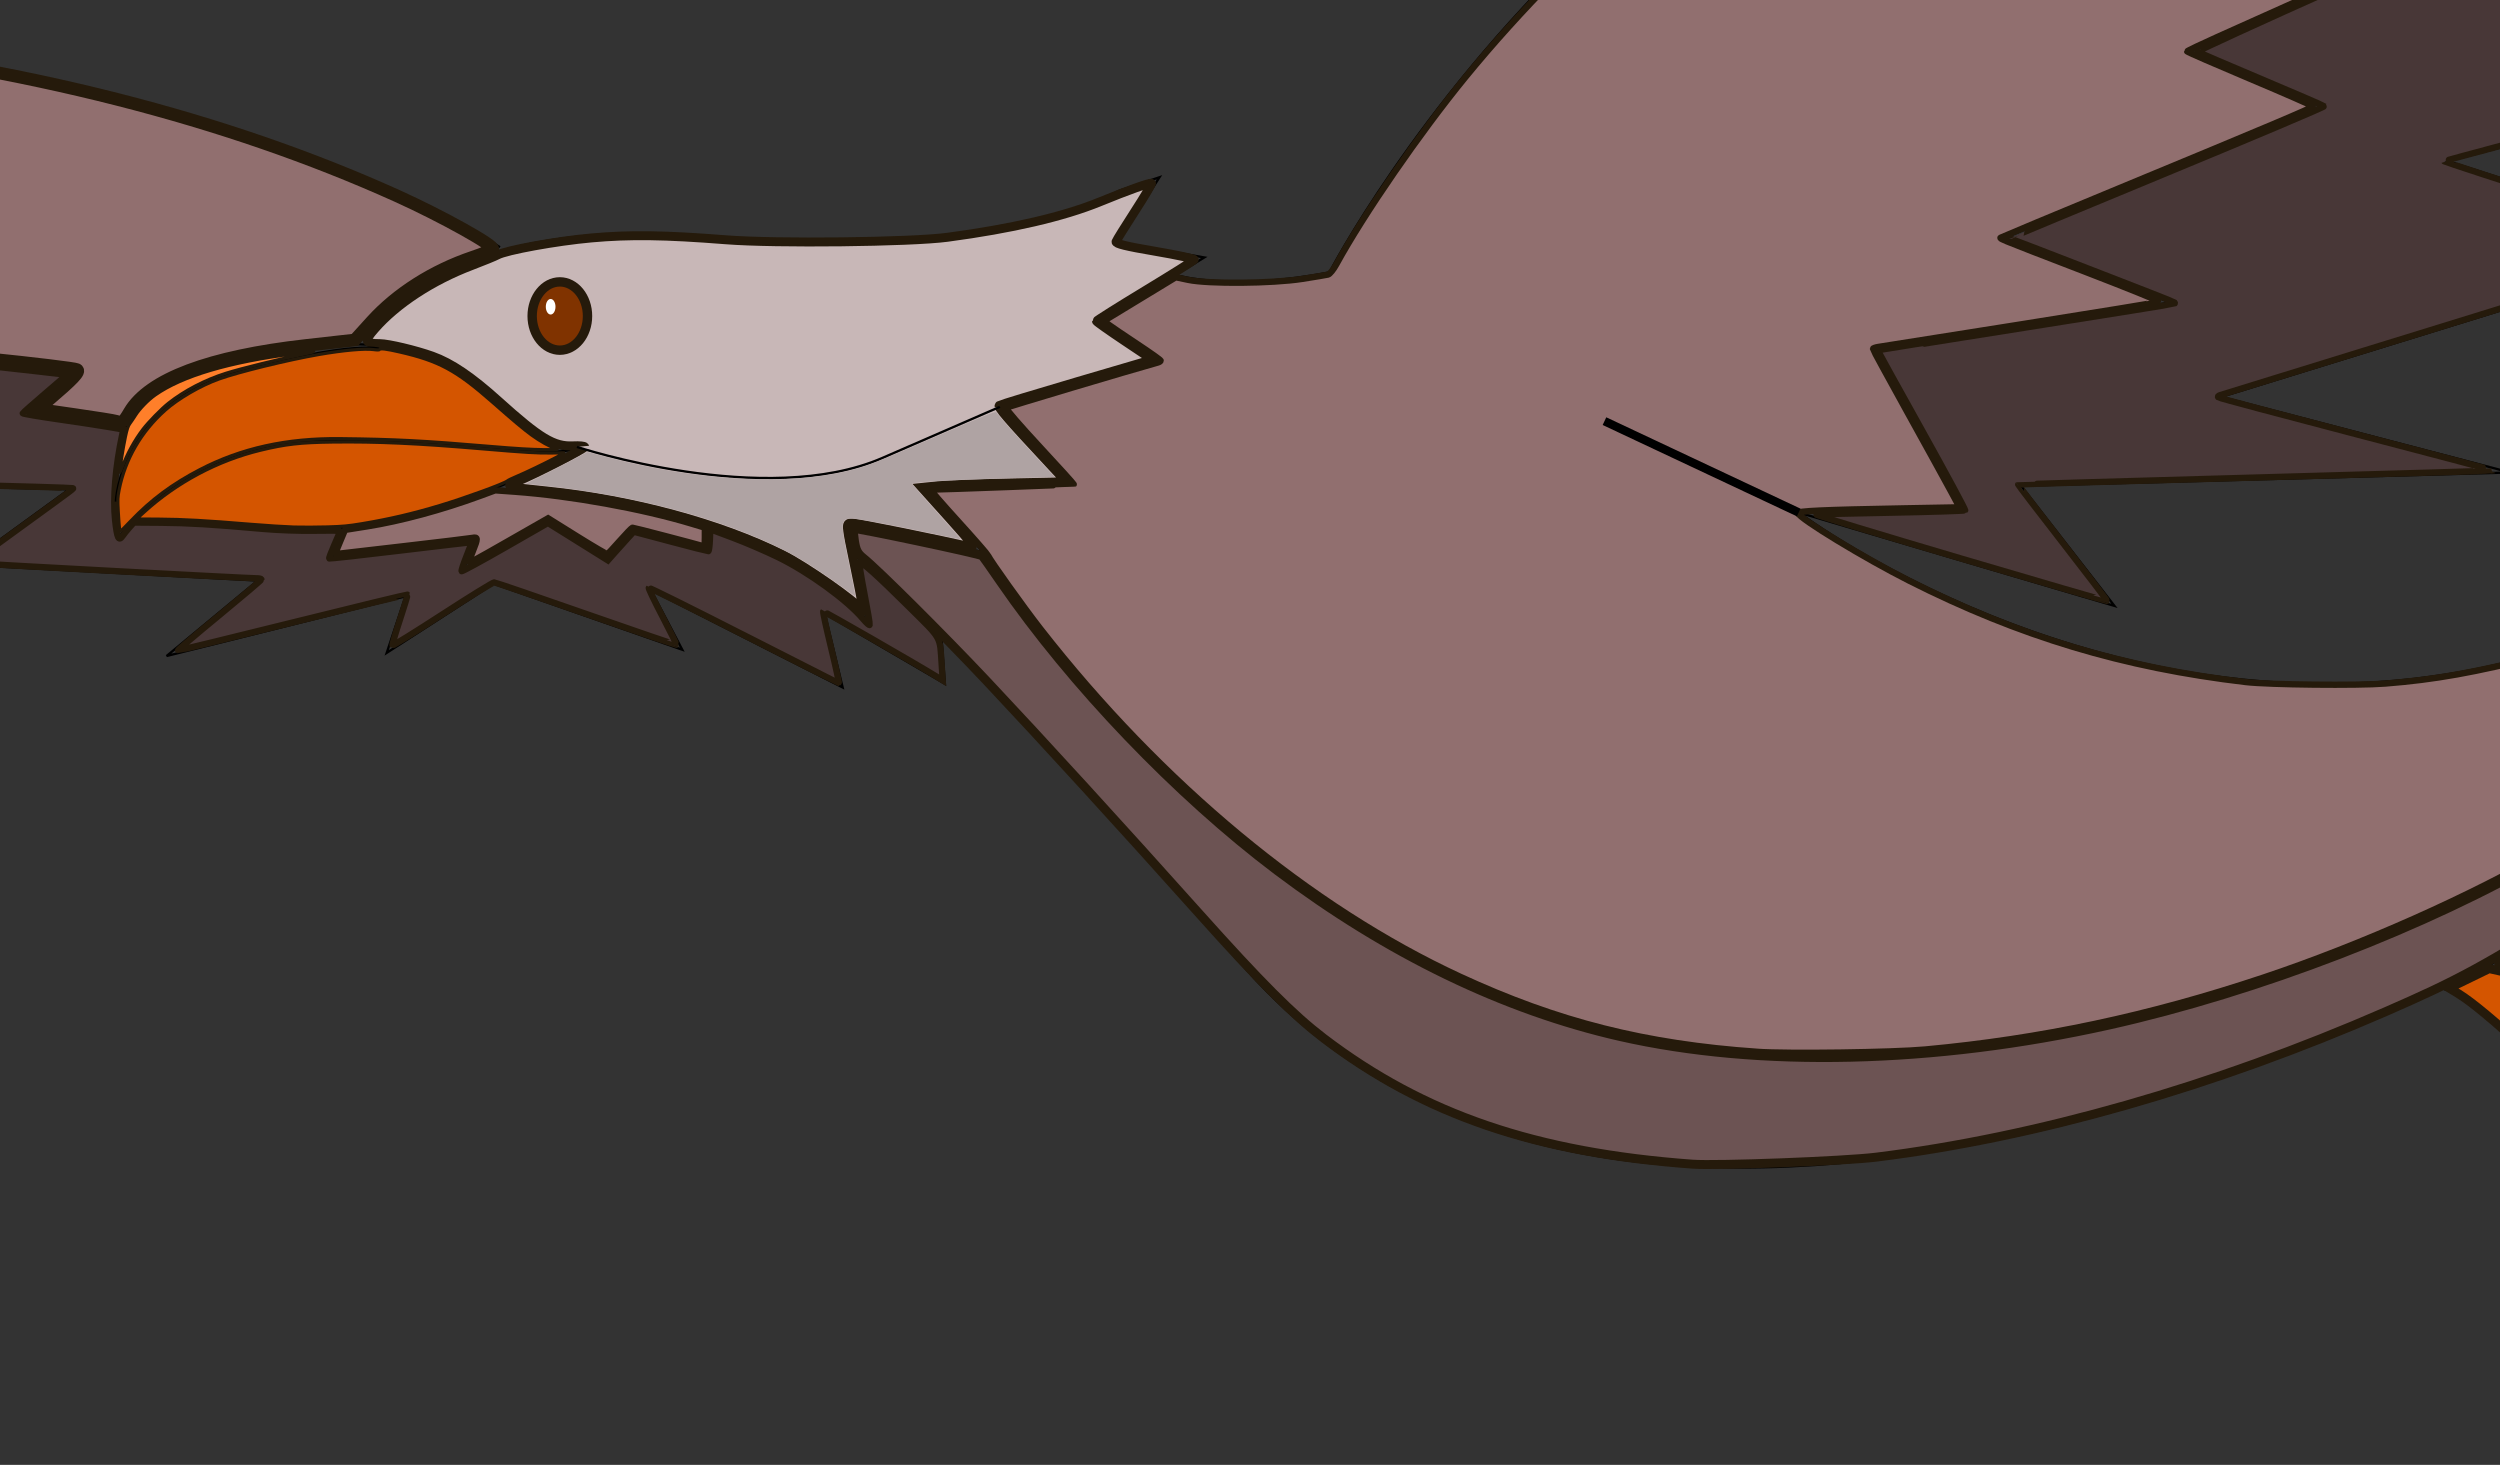 <?xml version="1.0" encoding="UTF-8" standalone="no"?>
<!-- Created with Inkscape (http://www.inkscape.org/) -->

<svg
   width="1024mm"
   height="600mm"
   viewBox="0 0 1024 600"
   version="1.1"
   id="svg84706"
   sodipodi:docname="eagle.svg"
   inkscape:version="1.1.1 (3bf5ae0d25, 2021-09-20)"
   xmlns:inkscape="http://www.inkscape.org/namespaces/inkscape"
   xmlns:sodipodi="http://sodipodi.sourceforge.net/DTD/sodipodi-0.dtd"
   xmlns="http://www.w3.org/2000/svg"
   xmlns:svg="http://www.w3.org/2000/svg">
  <rect x="0" y="0" width="1024" height="600" fill="#333333" stroke="none"/>
  <sodipodi:namedview
     id="namedview84708"
     pagecolor="#505050"
     bordercolor="#ffffff"
     borderopacity="1"
     inkscape:pageshadow="0"
     inkscape:pageopacity="0"
     inkscape:pagecheckerboard="1"
     inkscape:document-units="mm"
     showgrid="false"
     units="px"
     inkscape:zoom="0.092648709"
     inkscape:cx="1486.8143"
     inkscape:cy="940.14953"
     inkscape:window-width="1920"
     inkscape:window-height="1017"
     inkscape:window-x="1912"
     inkscape:window-y="-8"
     inkscape:window-maximized="1"
     inkscape:current-layer="layer1" />
  <defs
     id="defs84703" />
  <g
     inkscape:label="Layer 1"
     inkscape:groupmode="layer"
     id="layer1">
    <path
       style="fill:none;stroke:#000000;stroke-width:0.955px;stroke-linecap:butt;stroke-linejoin:miter;stroke-opacity:1"
       d="m 458.499,78.08 c 0,0 -48.3,28.336 -166.796,18.676 C 173.206,87.096 146.802,140.548 146.802,140.548"
       id="path89880"
       inkscape:export-filename="D:\Art\kajamGame\eagle.png"
       inkscape:export-xdpi="1.2095238"
       inkscape:export-ydpi="1.2095238" />
    <path
       style="fill:none;stroke:#000000;stroke-width:0.955px;stroke-linecap:butt;stroke-linejoin:miter;stroke-opacity:1"
       d="m 236.319,183.052 c 0,0 -7.084,7.728 -35.42,-20.608 -28.336,-28.336 -69.391,-20.447 -69.391,-20.447 0,0 -72.933,3.703 -80.017,33.327 -7.084,29.624 -2.576,44.436 -2.576,44.436 0,0 27.531,-39.123 85.974,-39.445 58.443,-0.322 90.16,8.372 102.396,2.898 12.236,-5.474 -63.273,38.801 -121.555,33.327 -58.282,-5.474 -61.341,-2.737 -61.341,-2.737"
       id="path89882"
       inkscape:export-filename="D:\Art\kajamGame\eagle.png"
       inkscape:export-xdpi="1.2095238"
       inkscape:export-ydpi="1.2095238" />
    <path
       style="fill:none;stroke:#000000;stroke-width:0.955px;stroke-linecap:butt;stroke-linejoin:miter;stroke-opacity:1"
       d="m 201.864,200.118 c 0,0 72.45,1.61 127.19,32.522"
       id="path89884"
       inkscape:export-filename="D:\Art\kajamGame\eagle.png"
       inkscape:export-xdpi="1.2095238"
       inkscape:export-ydpi="1.2095238" />
    <path
       style="fill:none;stroke:#000000;stroke-width:0.955px;stroke-linecap:butt;stroke-linejoin:miter;stroke-opacity:1"
       d="m 329.055,232.64 c 0,0 18.676,12.88 22.54,17.388 3.864,4.508 3.864,4.508 3.864,4.508 l -7.728,-39.606 55.062,11.27 -23.828,-26.404 59.57,-1.932 -28.98,-31.234 64.722,-18.998 -23.828,-16.1 42.826,-26.082 -35.42,-6.118 17.066,-26.726 -16.422,5.474"
       id="path89886"
       inkscape:export-filename="D:\Art\kajamGame\eagle.png"
       inkscape:export-xdpi="1.2095238"
       inkscape:export-ydpi="1.2095238" />
    <path
       style="fill:none;stroke:#000000;stroke-width:0.955px;stroke-linecap:butt;stroke-linejoin:miter;stroke-opacity:1"
       d="m 482.644,112.922 c 0,0 22.314,6.375 61.931,-1.366 0,0 139.346,-269.584 412.573,-258.655 273.227,10.929 347.909,-12.751 353.373,-21.858 5.465,-9.108 -71.039,94.719 -163.936,91.076"
       id="path89888"
       inkscape:export-filename="D:\Art\kajamGame\eagle.png"
       inkscape:export-xdpi="1.2095238"
       inkscape:export-ydpi="1.2095238" />
    <path
       style="fill:none;stroke:#000000;stroke-width:0.955px;stroke-linecap:butt;stroke-linejoin:miter;stroke-opacity:1"
       d="m 1146.585,-77.881 109.291,18.215 -140.256,36.43 81.968,38.252 -194.902,51.002 107.469,34.609 -200.366,61.931 118.398,30.966 -200.366,5.465 38.252,49.181 -129.327,-38.252 c 0,0 134.792,102.005 295.085,60.11 160.293,-41.895 14.572,29.144 14.572,29.144 l 60.11,-12.751 -54.645,58.288 h 49.181 l -81.968,51.002 c 0,0 -345.055,184.425 -508.202,1.821 C 347.731,214.93 350.585,228.588 350.585,228.588"
       id="path89890"
       inkscape:export-filename="D:\Art\kajamGame\eagle.png"
       inkscape:export-xdpi="1.2095238"
       inkscape:export-ydpi="1.2095238" />
    <path
       style="fill:none;stroke:#000000;stroke-width:0.955px;stroke-linecap:butt;stroke-linejoin:miter;stroke-opacity:1"
       d="m 204.762,101.264 c 0,0 -97.888,-66.976 -300.105,-86.296 -202.217,-19.32 -234.417,-56.672 -234.417,-56.672 0,0 39.928,73.416 159.712,95.312"
       id="path89892"
       inkscape:export-filename="D:\Art\kajamGame\eagle.png"
       inkscape:export-xdpi="1.2095238"
       inkscape:export-ydpi="1.2095238" />
    <path
       style="fill:none;stroke:#000000;stroke-width:0.955px;stroke-linecap:butt;stroke-linejoin:miter;stroke-opacity:1"
       d="m -170.047,53.608 -99.176,-3.864 133.952,51.52 -90.16,11.592 145.544,30.912 -73.416,23.184 127.512,6.44 -50.232,24.472 104.328,2.576 -42.504,30.912 119.784,6.44 -37.352,30.912 97.888,-24.472 -7.728,23.184 43.792,-28.336 77.28,27.048 -12.88,-24.472 78.568,39.928 -7.321,-30.227 49.181,28.689 -1.366,-18.67"
       id="path89894"
       inkscape:export-filename="D:\Art\kajamGame\eagle.png"
       inkscape:export-xdpi="1.2095238"
       inkscape:export-ydpi="1.2095238" />
    <path
       style="fill:none;stroke:#000000;stroke-width:0.955px;stroke-linecap:butt;stroke-linejoin:miter;stroke-opacity:1"
       d="m 1102.501,254.536 c 0,0 104.328,-5.152 171.304,-83.72 66.976,-78.568 2.576,50.232 2.576,50.232 l 59.248,-27.048 -75.992,74.704 73.416,2.576 -109.48,36.064 90.16,16.744 c 0,0 -63.322,52.953 -156.674,48.4 -93.353,-4.554 -93.353,-4.554 -93.353,-4.554"
       id="path89896"
       inkscape:export-filename="D:\Art\kajamGame\eagle.png"
       inkscape:export-xdpi="1.2095238"
       inkscape:export-ydpi="1.2095238" />
    <path
       style="fill:none;stroke:#000000;stroke-width:0.955px;stroke-linecap:butt;stroke-linejoin:miter;stroke-opacity:1"
       d="m 1102.501,254.536 v 0"
       id="path89898"
       inkscape:export-filename="D:\Art\kajamGame\eagle.png"
       inkscape:export-xdpi="1.2095238"
       inkscape:export-ydpi="1.2095238" />
    <path
       style="fill:none;stroke:#000000;stroke-width:0.955px;stroke-linecap:butt;stroke-linejoin:miter;stroke-opacity:1"
       d="m 1102.501,254.536 c 0,0 -8.17,-1.13 -12.041,1.147 -3.871,2.277 -3.871,2.277 -3.871,2.277"
       id="path89900"
       inkscape:export-filename="D:\Art\kajamGame\eagle.png"
       inkscape:export-xdpi="1.2095238"
       inkscape:export-ydpi="1.2095238" />
    <path
       style="fill:none;stroke:#000000;stroke-width:0.955px;stroke-linecap:butt;stroke-linejoin:miter;stroke-opacity:1"
       d="m 1037.077,385.421 c 0,0 14.585,6.803 35.982,3.575 21.397,-3.228 27.764,-7.338 57.844,5.811 30.08,13.15 34.171,9.499 44.639,6.291 10.468,-3.207 31.852,-12.81 20.946,-0.95 -10.907,11.86 -35.038,14.183 -35.038,14.183 0,0 26.408,-2.326 37.8,1.751 11.392,4.077 30.982,8.594 13.232,13.637 -17.75,5.042 -65.131,-6.253 -65.131,-6.253 0,0 61.094,39.048 22.815,24.548 -38.279,-14.5 -52.881,-30.411 -82.949,-37.185 -30.068,-6.774 -68.137,-15.115 -68.137,-15.115"
       id="path89902"
       inkscape:export-filename="D:\Art\kajamGame\eagle.png"
       inkscape:export-xdpi="1.2095238"
       inkscape:export-ydpi="1.2095238" />
    <path
       style="fill:none;stroke:#000000;stroke-width:0.955px;stroke-linecap:butt;stroke-linejoin:miter;stroke-opacity:1"
       d="m 1129.6,428.508 c 0,0 -24.575,8.243 -37.33,5.99 -12.755,-2.253 -10.474,-0.436 -10.474,-0.436 0,0 99.317,23.949 45.574,19.04 -53.744,-4.908 -55.571,-8.092 -55.571,-8.092 0,0 64.752,46.782 18.717,24.555 -46.035,-22.227 -59.281,-43.605 -74.329,-54.506 0,0 -12.543,-10.678 -16.868,-10.214"
       id="path89904"
       inkscape:export-filename="D:\Art\kajamGame\eagle.png"
       inkscape:export-xdpi="1.2095238"
       inkscape:export-ydpi="1.2095238" />
    <path
       style="fill:none;stroke:#000000;stroke-width:0.955px;stroke-linecap:butt;stroke-linejoin:miter;stroke-opacity:1"
       d="m 736.745,209.918 67.659,-1.248 -36.485,-65.544 121.115,-19.227 -68.329,-26.355 130.193,-53.843 -53.754,-22.724 118.354,-52.923 -50.111,-22.727 143.865,-41.104 -76.511,-9.044 136.969,-40.778"
       id="path89906"
       inkscape:export-filename="D:\Art\kajamGame\eagle.png"
       inkscape:export-xdpi="1.2095238"
       inkscape:export-ydpi="1.2095238" />
    <path
       style="fill:none;stroke:#000000;stroke-width:0.955px;stroke-linecap:butt;stroke-linejoin:miter;stroke-opacity:1"
       d="m -244.969,-8.579 143.939,47.694 -46.883,24.63 117.967,29.046 -69.66,15.996 77.88,12.686 -26.849,21.881 80.154,8.585 -18.657,16.409 38.484,5.888"
       id="path89908"
       inkscape:export-filename="D:\Art\kajamGame\eagle.png"
       inkscape:export-xdpi="1.2095238"
       inkscape:export-ydpi="1.2095238" />
    <path
       style="fill:none;stroke:#000000;stroke-width:0.955px;stroke-linecap:butt;stroke-linejoin:miter;stroke-opacity:1"
       d="m 140.924,216.055 -5.227,12.072 58.966,-7.108 -4.771,12.072 34.592,-19.838 24.375,15.235 10.236,-11.621 30.745,8.171 -0.236,-9.335"
       id="path89910"
       inkscape:export-filename="D:\Art\kajamGame\eagle.png"
       inkscape:export-xdpi="1.2095238"
       inkscape:export-ydpi="1.2095238" />
    <path
       style="fill:none;stroke:#000000;stroke-width:0.955px;stroke-linecap:butt;stroke-linejoin:miter;stroke-opacity:1"
       d="m 402.793,226.2 c 0,0 113.07,184.899 298.881,203.87 185.81,18.971 350.193,-85.36 350.193,-85.36"
       id="path89912"
       inkscape:export-filename="D:\Art\kajamGame\eagle.png"
       inkscape:export-xdpi="1.2095238"
       inkscape:export-ydpi="1.2095238" />
    <path
       style="fill:#916f6f;fill-rule:evenodd;stroke:#251a0b;stroke-width:5.184"
       d="m 47.481,172.506 c -0.709,-0.244 -8.198,-1.441 -16.643,-2.661 l -15.355,-2.218 3.758,-3.202 c 10.864,-9.256 13.653,-12.21 12.31,-13.039 -0.785,-0.485 -17.525,-2.516 -37.198,-4.515 -19.673,-1.999 -36.458,-3.989 -37.299,-4.422 -0.909,-0.468 3.445,-4.884 10.727,-10.879 6.741,-5.55 12.024,-10.324 11.738,-10.609 -0.286,-0.285 -14.972,-2.847 -32.637,-5.693 -17.665,-2.846 -33.857,-5.539 -35.983,-5.984 -2.945,-0.617 3.588,-2.532 27.444,-8.045 17.22,-3.979 31.417,-7.792 31.549,-8.473 0.132,-0.681 -24.688,-7.358 -55.155,-14.838 -30.468,-7.48 -56.214,-13.888 -57.215,-14.24 -1.034,-0.364 2.856,-3.055 9.011,-6.234 5.957,-3.077 16.298,-8.524 22.981,-12.105 l 12.15,-6.511 -56.608,-18.93 C -186.077,9.5 -211.002,0.935 -210.331,0.879 c 0.671,-0.056 11.685,1.605 24.475,3.693 23.297,3.803 56.027,7.933 101.831,12.85 93.687,10.057 176.372,31.107 246.569,62.769 18.489,8.339 40.663,20.701 39.235,21.873 -0.596,0.49 -4.271,1.967 -8.166,3.284 -16.248,5.492 -31.014,14.874 -41.348,26.273 l -6.923,7.636 -19.962,2.242 c -39.585,4.445 -64.412,13.789 -72.322,27.22 -2.571,4.366 -3.017,4.669 -5.577,3.788 z"
       id="path90062"
       inkscape:export-filename="D:\Art\kajamGame\eagle.png"
       inkscape:export-xdpi="1.2095238"
       inkscape:export-ydpi="1.2095238" />
    <path
       style="fill:#483737;fill-rule:evenodd;stroke:#251a0b;stroke-width:2.592"
       d="m 304.632,260.102 c -21.195,-10.804 -38.692,-19.488 -38.882,-19.298 -0.19,0.191 2.325,5.454 5.589,11.697 3.264,6.243 5.831,11.455 5.704,11.582 -0.127,0.127 -16.752,-5.551 -36.944,-12.618 -20.192,-7.067 -37.148,-12.876 -37.679,-12.908 -0.531,-0.033 -10.033,5.827 -21.114,13.019 -11.081,7.193 -20.308,12.918 -20.503,12.723 -0.195,-0.195 1.15,-4.884 2.99,-10.42 1.84,-5.536 3.236,-10.175 3.101,-10.309 -0.134,-0.134 -21.231,4.977 -46.882,11.358 -25.651,6.381 -46.819,11.526 -47.041,11.433 -0.222,-0.093 7.355,-6.552 16.837,-14.352 9.482,-7.8 17.253,-14.4 17.269,-14.665 0.017,-0.266 -0.767,-0.478 -1.741,-0.473 -3.328,0.019 -111.249,-5.748 -114.016,-6.093 L -11.441,230.434 9.016,215.557 C 32.365,198.577 30.086,200.293 29.74,199.951 c -0.148,-0.146 -22.973,-0.83 -50.723,-1.52 -27.75,-0.69 -50.553,-1.354 -50.674,-1.474 -0.121,-0.12 10.19,-5.274 22.913,-11.453 12.723,-6.179 23.132,-11.575 23.131,-11.991 -8.4e-4,-0.981 -0.676,-1.024 -64.726,-4.123 -29.4,-1.423 -54.268,-2.788 -55.262,-3.033 -1.435,-0.354 5.37,-2.704 32.99,-11.396 19.139,-6.023 34.583,-11.148 34.32,-11.389 -0.263,-0.241 -32.282,-7.181 -71.154,-15.423 -55.363,-11.738 -70.157,-15.075 -68.277,-15.401 1.32,-0.229 20.22,-2.684 42.001,-5.456 21.781,-2.772 39.985,-5.335 40.454,-5.695 0.673,-0.517 0.537,-0.81 -0.645,-1.391 -0.823,-0.405 -29.695,-11.557 -64.16,-24.783 -51.913,-19.922 -62.246,-24.084 -60.234,-24.263 1.336,-0.118 22.072,0.555 46.082,1.497 24.009,0.942 43.853,1.512 44.097,1.268 0.666,-0.667 -0.986,-1.475 -3.956,-1.935 -7.612,-1.179 -28.307,-6.673 -40.009,-10.622 -34.334,-11.586 -66.231,-30.408 -89.587,-52.865 -9.04,-8.692 -22.136,-23.984 -21.277,-24.845 0.167,-0.167 1.698,0.589 3.402,1.68 5.154,3.301 19.918,10.078 29.486,13.534 12.069,4.36 25.001,8.241 40.622,12.193 7.107,1.798 19.572,5.551 27.699,8.34 56.297,19.317 77.216,26.432 95.622,32.519 11.515,3.808 21.165,7.131 21.444,7.383 0.28,0.253 -6.817,4.32 -15.771,9.039 -8.953,4.719 -17.437,9.402 -18.853,10.408 -1.416,1.006 -3.806,2.474 -5.31,3.263 -2.876,1.508 -3.499,2.464 -1.608,2.469 0.62,0 1.985,0.45 3.034,0.995 1.049,0.546 19.89,5.472 41.869,10.947 45.916,11.437 61.647,15.537 62.387,16.257 0.288,0.28 -0.291,0.683 -1.287,0.895 -7.464,1.588 -40.812,9.821 -44.95,11.097 -2.833,0.874 -6.724,1.972 -8.648,2.44 -4.249,1.035 -4.887,2.177 -1.532,2.747 1.351,0.229 4.196,0.956 6.322,1.616 2.126,0.659 17.415,3.42 33.976,6.134 16.561,2.714 30.111,5.127 30.112,5.362 2.5e-4,0.235 -1.81,1.899 -4.022,3.698 -2.212,1.799 -7.191,6.201 -11.065,9.782 -3.873,3.581 -7.276,6.511 -7.562,6.511 -0.286,1.9e-4 -0.519,0.261 -0.519,0.58 1.9e-4,0.319 1.232,0.72 2.738,0.893 1.505,0.173 3.897,0.617 5.314,0.986 1.417,0.37 12.286,1.721 24.153,3.003 11.867,1.282 26.912,2.954 33.435,3.715 l 11.859,1.385 -8.953,7.684 c -4.924,4.226 -9.026,7.854 -9.115,8.062 -0.089,0.208 6.577,1.344 14.814,2.525 8.237,1.181 17.538,2.6 20.669,3.154 l 5.693,1.007 -0.426,1.976 c -2.814,13.039 -3.917,26.226 -2.939,35.141 0.824,7.511 1.449,8.806 3.108,6.434 0.602,-0.861 1.88,-2.444 2.839,-3.518 l 1.744,-1.952 11.16,0.081 c 11.199,0.082 21.074,0.678 41.43,2.502 6.274,0.562 15.418,0.892 21.415,0.773 5.756,-0.114 10.468,-0.063 10.47,0.115 0,0.177 -1.057,2.715 -2.354,5.641 -1.297,2.925 -2.237,5.44 -2.089,5.588 0.148,0.148 13.289,-1.307 29.203,-3.234 15.913,-1.926 28.996,-3.437 29.072,-3.356 0.076,0.08 -0.881,2.696 -2.128,5.812 -1.246,3.116 -2.114,5.817 -1.929,6.002 0.186,0.185 8.219,-4.181 17.852,-9.704 l 17.514,-10.041 12.282,7.666 12.282,7.666 2.946,-3.326 c 1.62,-1.829 3.999,-4.475 5.286,-5.879 l 2.339,-2.554 15.05,4.003 c 8.278,2.202 15.255,3.994 15.505,3.983 0.25,-0.011 0.538,-2.035 0.64,-4.497 l 0.185,-4.476 9.341,3.509 c 5.138,1.93 13.4,5.489 18.361,7.908 12.602,6.147 28.406,17.629 34.838,25.31 1.396,1.667 2.63,2.766 2.743,2.441 0.113,-0.325 -0.869,-6.122 -2.182,-12.882 -1.312,-6.761 -2.214,-12.465 -2.002,-12.676 0.644,-0.645 7.23,5.269 20.165,18.112 13.831,13.732 12.685,11.712 13.489,23.774 l 0.425,6.373 -2.161,-1.326 c -9.808,-6.015 -46.55,-27.12 -46.792,-26.877 -0.169,0.169 1.281,6.84 3.224,14.823 1.942,7.983 3.36,14.501 3.151,14.483 -0.209,-0.019 -17.722,-8.872 -38.916,-19.676 z"
       id="path90138"
       inkscape:export-filename="D:\Art\kajamGame\eagle.png"
       inkscape:export-xdpi="1.2095238"
       inkscape:export-ydpi="1.2095238" />
    <path
       style="fill:#483737;fill-rule:evenodd;stroke:#251a0b;stroke-width:2.592"
       d="m 802.807,228.633 c -33.023,-9.758 -59.547,-17.815 -58.941,-17.905 0.606,-0.09 14.508,-0.419 30.895,-0.732 16.386,-0.313 29.967,-0.744 30.18,-0.957 0.212,-0.213 -7.735,-14.958 -17.662,-32.767 -9.927,-17.809 -18.014,-32.424 -17.972,-32.478 0.042,-0.054 27.314,-4.405 60.605,-9.668 33.29,-5.263 60.649,-9.661 60.796,-9.773 0.147,-0.112 0.127,-0.345 -0.046,-0.518 -0.173,-0.173 -15.366,-6.123 -33.762,-13.222 -18.396,-7.1 -33.513,-12.974 -33.593,-13.053 -0.079,-0.079 28.954,-12.173 64.52,-26.874 35.566,-14.701 64.453,-26.934 64.195,-27.183 -0.259,-0.25 -11.921,-5.278 -25.917,-11.174 -13.996,-5.896 -25.66,-10.916 -25.92,-11.156 -0.26,-0.24 25.753,-12.161 57.805,-26.492 32.053,-14.331 58.401,-26.255 58.551,-26.499 0.15,-0.244 -10.755,-5.447 -24.233,-11.563 l -24.506,-11.12 70.568,-20.161 c 38.812,-11.088 70.756,-20.35 70.986,-20.58 0.23,-0.231 0.147,-0.661 -0.183,-0.957 -0.331,-0.296 -16.252,-2.351 -35.381,-4.566 -19.129,-2.215 -34.983,-4.202 -35.233,-4.414 -0.249,-0.212 22.929,-7.341 51.507,-15.841 28.578,-8.5 58.479,-17.399 66.447,-19.776 l 14.486,-4.321 18.675,-1.101 c 49.635,-2.925 86.662,-8.069 107.536,-14.939 3.541,-1.166 6.512,-2.055 6.601,-1.976 0.381,0.336 -21.43,21.862 -28.174,27.807 -26.326,23.205 -52.999,39.673 -78.585,48.519 -14.819,5.123 -28.771,7.75 -42.656,8.03 -6.02,0.121 -8.134,0.374 -8.134,0.974 4e-4,0.445 0.152,0.81 0.338,0.809 0.509,-3.88e-4 100.142,16.555 102.579,17.045 1.164,0.234 2.033,0.503 1.933,0.597 -0.101,0.095 -30.751,8.094 -68.111,17.776 -37.36,9.682 -68.159,17.808 -68.441,18.057 -0.282,0.249 13.634,7.053 30.925,15.121 17.291,8.068 35.547,16.596 40.57,18.952 l 9.132,4.284 -97.145,25.416 c -53.43,13.979 -97.037,25.59 -96.904,25.804 0.132,0.214 24.032,8.042 53.112,17.396 35.72,11.491 52.507,17.168 51.749,17.502 -0.618,0.272 -44.871,14.009 -98.342,30.527 -53.471,16.518 -97.755,30.2 -98.411,30.404 -0.655,0.204 -0.945,0.597 -0.643,0.873 0.302,0.276 25.825,7.098 56.719,15.161 30.894,8.063 56.094,14.736 56.001,14.83 -0.093,0.093 -43.889,1.375 -97.324,2.847 -53.435,1.472 -97.235,2.758 -97.334,2.857 -0.099,0.099 8.105,10.831 18.231,23.848 10.126,13.017 18.309,23.759 18.184,23.871 -0.125,0.112 -27.247,-7.781 -60.27,-17.539 z"
       id="path90177"
       inkscape:export-filename="D:\Art\kajamGame\eagle.png"
       inkscape:export-xdpi="1.2095238"
       inkscape:export-ydpi="1.2095238" />
    <path
       style="fill:#916f6f;fill-rule:evenodd;stroke:#251a0b;stroke-width:2.592"
       d="m 192.108,230.083 c -1.9e-4,-0.222 0.723,-2.187 1.606,-4.367 2.096,-5.171 2.075,-5.87 -0.165,-5.42 -0.974,0.196 -13.217,1.679 -27.206,3.296 -13.99,1.617 -26.233,3.035 -27.207,3.15 -0.974,0.116 -1.771,0.109 -1.771,-0.017 -9e-5,-0.124 0.89,-2.351 1.978,-4.949 l 1.978,-4.724 8.974,-1.423 c 13.767,-2.183 30.839,-6.79 46.357,-12.509 l 6.175,-2.276 7.992,0.575 c 22.879,1.646 52.091,6.925 72.564,13.114 l 5.314,1.607 v 3.887 c 0,3.404 -0.137,3.844 -1.124,3.542 -2.592,-0.793 -28.046,-7.445 -28.487,-7.445 -0.265,1.9e-4 -2.592,2.393 -5.172,5.317 -2.58,2.924 -4.895,5.4 -5.144,5.501 -0.25,0.101 -5.812,-3.159 -12.361,-7.245 l -11.907,-7.429 -15.394,8.796 c -16.067,9.181 -17.003,9.677 -17.003,9.018 z"
       id="path90253"
       inkscape:export-filename="D:\Art\kajamGame\eagle.png"
       inkscape:export-xdpi="1.2095238"
       inkscape:export-ydpi="1.2095238" />
    <path
       style="fill:#916f6f;fill-rule:evenodd;stroke:#251a0b;stroke-width:2.592"
       d="m 719.713,430.812 c -45.804,-3.183 -81.657,-12.254 -121.742,-30.799 -61.213,-28.321 -122.297,-78.982 -171.917,-142.583 -6.776,-8.685 -20.643,-28.109 -21.299,-29.834 -0.202,-0.531 -5.697,-6.83 -12.212,-13.997 -6.515,-7.167 -11.61,-13.034 -11.323,-13.038 5.658,-0.074 58.437,-2.039 58.578,-2.18 0.109,-0.11 -6.205,-7.088 -14.031,-15.509 -7.826,-8.42 -13.985,-15.537 -13.686,-15.815 0.394,-0.367 50.274,-15.26 62.192,-18.569 0.62,-0.172 1.127,-0.523 1.126,-0.781 -1.9e-4,-0.257 -4.277,-3.299 -9.505,-6.758 -5.227,-3.46 -10.464,-7.007 -11.638,-7.882 l -2.133,-1.591 14.74,-8.954 14.74,-8.955 5.096,1.07 c 8.239,1.729 34.428,1.506 46.632,-0.397 5.135,-0.801 9.916,-1.601 10.625,-1.778 0.747,-0.186 2.208,-2 3.477,-4.317 11.296,-20.614 34.056,-53.609 52.761,-76.488 22.418,-27.419 50.567,-55.943 77.259,-78.288 9.735,-8.149 28.032,-21.835 39.169,-29.297 58.908,-39.469 118.204,-61.389 186.472,-68.933 12.628,-1.395 56.179,-1.605 86.296,-0.416 39.383,1.556 99.124,2.148 136.748,1.356 19.63,-0.413 35.789,-0.653 35.909,-0.533 0.189,0.189 -44.914,13.731 -110.963,33.316 -10.356,3.071 -18.831,5.91 -18.832,6.309 3e-4,0.434 2.39,1.014 5.955,1.443 3.277,0.395 18.13,2.173 33.008,3.952 14.878,1.779 28.465,3.434 30.194,3.679 2.938,0.415 -1.42,1.75 -66.847,20.467 -38.494,11.012 -69.983,20.274 -69.975,20.581 0.011,0.307 9.67,4.966 21.471,10.353 24.905,11.368 26.29,12.028 26.282,12.513 0,0.2 -1.09,0.832 -2.414,1.405 -1.324,0.573 -21.962,9.811 -45.861,20.53 -23.9,10.719 -49.031,21.987 -55.846,25.039 -6.816,3.053 -12.385,5.718 -12.377,5.923 0.011,0.205 11.605,5.257 25.77,11.227 14.165,5.97 25.754,11.05 25.754,11.288 5e-4,0.521 -18.04,8.141 -79.73,33.675 -25.617,10.603 -47.04,19.539 -47.608,19.857 -1.257,0.705 -4.634,-0.704 34.14,14.243 16.899,6.515 30.524,12.018 30.278,12.229 -0.246,0.211 -25.784,4.39 -56.751,9.285 -30.967,4.895 -57.263,9.057 -58.435,9.248 -1.172,0.191 -2.131,0.548 -2.131,0.793 2e-4,0.245 6.409,12.011 14.241,26.147 7.832,14.136 15.817,28.635 17.744,32.22 l 3.504,6.519 -23.03,0.427 c -33.213,0.616 -43.419,1.078 -43.143,1.955 0.736,2.336 27.113,18.367 45.575,27.699 45.107,22.8 87.645,35.606 137.851,41.501 9.415,1.105 45.977,1.498 57.108,0.613 20.436,-1.625 36.391,-4.47 64.029,-11.419 28.726,-7.222 46.78,-10.641 56.911,-10.778 6.151,-0.083 8.05,0.419 8.052,2.128 0,4.522 -17.177,16.187 -46.664,31.683 -12.587,6.615 -13.706,7.298 -13.044,7.958 0.213,0.213 12.904,-2.269 28.201,-5.516 15.297,-3.247 28.064,-5.817 28.37,-5.713 0.306,0.104 -11.236,12.754 -25.649,28.11 -25.596,27.27 -26.348,28.003 -32.311,31.494 -31.956,18.704 -77.816,39.136 -117.818,52.491 -46.995,15.69 -91.077,25.065 -138.436,29.442 -13.156,1.216 -56.485,1.813 -68.907,0.95 z"
       id="path90292"
       inkscape:export-filename="D:\Art\kajamGame\eagle.png"
       inkscape:export-xdpi="1.2095238"
       inkscape:export-ydpi="1.2095238" />
    <path
       style="fill:#6c5353;fill-rule:evenodd;stroke:#251a0b;stroke-width:3.666"
       d="m 693.28,476.845 c -64.279,-4.689 -110.095,-20.339 -151.168,-51.637 -12.338,-9.402 -25.904,-22.997 -51.406,-51.518 -30.857,-34.51 -63.601,-70.354 -86.55,-94.744 -17.457,-18.554 -44.662,-45.641 -50.611,-50.393 -2.29,-1.829 -3.007,-3.243 -3.574,-7.048 -0.39,-2.618 -0.588,-4.879 -0.44,-5.025 0.505,-0.498 52.12,10.419 52.798,11.167 0.371,0.41 3.742,5.205 7.492,10.656 29.1,42.308 72.26,87.366 113.305,118.288 45.276,34.11 92.846,57.13 140.427,67.956 56.839,12.932 128.576,11.272 200.059,-4.629 60.917,-13.551 130.806,-40.455 180.304,-69.407 l 7.822,-4.575 23.007,-0.125 23.007,-0.125 -40.304,25.063 c -40.678,25.296 -50.469,30.619 -80.066,43.532 -70.635,30.817 -143.46,51.62 -208.999,59.704 -12.924,1.594 -65.184,3.586 -75.101,2.863 z"
       id="path90444"
       inkscape:export-filename="D:\Art\kajamGame\eagle.png"
       inkscape:export-xdpi="1.2095238"
       inkscape:export-ydpi="1.2095238" />
    <path
       style="fill:#c8b7b7;fill-rule:evenodd;stroke:#251a0b;stroke-width:3.666"
       d="m 352.347,249.418 c -1.049,-2.608 -22.612,-17.673 -31.871,-22.266 -25.754,-12.778 -61.317,-22.402 -96.06,-25.997 -18.146,-1.878 -17.862,-1.787 -12.462,-3.971 7.13,-2.884 27.567,-13.348 27.555,-14.108 -0.011,-0.378 -2.161,-0.582 -4.789,-0.455 -7.811,0.38 -13.534,-3.072 -30.579,-18.443 -10.992,-9.912 -19.27,-15.512 -27.053,-18.3 -6.79,-2.433 -17.991,-5.099 -21.52,-5.123 -6.275,-0.042 -6.558,-0.854 -2.087,-5.989 8.941,-10.271 23.55,-19.84 39.616,-25.949 4.903,-1.864 9.712,-3.833 10.687,-4.375 3.509,-1.951 24.186,-5.706 38.452,-6.984 15.842,-1.419 29.948,-1.225 55.12,0.758 20.245,1.595 75.7,0.976 90.616,-1.011 26.461,-3.525 47.692,-8.459 62.501,-14.525 11.547,-4.73 20.722,-8.016 21.17,-7.582 0.208,0.202 -2.871,5.391 -6.843,11.531 -3.972,6.14 -7.414,11.689 -7.649,12.331 -0.313,0.855 3.965,1.914 16.005,3.96 9.037,1.536 16.252,3.094 16.032,3.462 -0.22,0.369 -9.327,6.081 -20.24,12.694 -10.912,6.613 -19.829,12.229 -19.816,12.479 0.013,0.25 5.167,3.893 11.453,8.095 l 11.429,7.64 -30.849,9.068 c -16.967,4.987 -31.29,9.347 -31.829,9.689 -0.931,0.591 2.756,4.897 20.528,23.973 l 6.818,7.318 -23.088,0.489 c -12.699,0.269 -26.013,0.79 -29.589,1.158 l -6.5,0.668 11.226,12.491 c 9.738,10.834 10.868,12.404 8.523,11.839 -11.12,-2.678 -46.138,-9.773 -48.108,-9.748 -2.845,0.036 -2.875,-0.533 0.921,17.739 3.026,14.57 3.721,18.613 3.199,18.622 -0.241,0 -0.653,-0.527 -0.915,-1.179 z"
       id="path90520"
       inkscape:export-filename="D:\Art\kajamGame\eagle.png"
       inkscape:export-xdpi="1.2095238"
       inkscape:export-ydpi="1.2095238" />
    <path
       style="fill:#c8b7b7;fill-rule:evenodd;stroke:#251a0b;stroke-width:3.666"
       d="m 1113.293,369.517 c -20.808,-1.08 -39.586,-2.061 -41.73,-2.182 l -3.897,-0.219 18.736,-11.686 18.736,-11.686 -25.498,-0.047 -25.499,-0.047 26.862,-28.541 c 14.774,-15.697 27.006,-28.951 27.183,-29.452 0.177,-0.504 -0.436,-0.67 -1.372,-0.373 -3.502,1.114 -49.555,10.595 -49.89,10.271 -0.193,-0.186 4.621,-3.028 10.695,-6.314 25.504,-13.799 40.35,-24.595 40.274,-29.289 -0.043,-2.692 -3.32,-4.062 -9.901,-4.139 -2.858,-0.034 0.332,-0.441 7.088,-0.907 19.452,-1.34 42.681,-6.442 65.115,-14.302 41.461,-14.525 74.645,-36.193 101.714,-66.415 14.262,-15.924 22.547,-24.116 26.573,-26.276 1.843,-0.989 3.572,-1.801 3.842,-1.806 0.27,0 0.522,1.878 0.559,4.183 0.121,7.503 -6.758,26.261 -20.581,56.129 -5.367,11.596 -6.947,15.803 -5.806,15.457 0.862,-0.262 12.898,-5.654 26.745,-11.983 13.847,-6.329 25.334,-11.356 25.525,-11.171 0.322,0.312 -52.75,52.921 -65.318,64.747 -3.066,2.885 -5.367,5.443 -5.113,5.683 0.254,0.241 15.226,0.922 33.271,1.514 18.045,0.592 33.092,1.314 33.438,1.605 0.346,0.29 -22.376,8.07 -50.493,17.288 -28.117,9.218 -51.12,17.205 -51.117,17.748 0,0.574 16.56,4.05 39.517,8.297 21.732,4.02 41.476,7.701 43.876,8.179 l 4.363,0.87 -2.143,1.743 c -4.571,3.715 -17.772,11.739 -28.565,17.361 -25.553,13.311 -51.557,21.688 -80.018,25.779 -15.715,2.259 -43.363,2.252 -87.17,-0.022 z"
       id="path90559"
       inkscape:export-filename="D:\Art\kajamGame\eagle.png"
       inkscape:export-xdpi="1.2095238"
       inkscape:export-ydpi="1.2095238" />
    <path
       style="fill:none;stroke:#000000;stroke-width:0.955px;stroke-linecap:butt;stroke-linejoin:miter;stroke-opacity:1"
       d="m 47.448,205.467 c 0,0 1.518,-40.369 49.706,-53.29 48.188,-12.921 58.14,-9.306 58.14,-9.306"
       id="path90711"
       inkscape:export-filename="D:\Art\kajamGame\eagle.png"
       inkscape:export-xdpi="1.2095238"
       inkscape:export-ydpi="1.2095238" />
    <path
       style="fill:#d45500;fill-rule:evenodd;stroke:#251a0b;stroke-width:1.296"
       d="m 48.959,216.473 c -0.113,-0.662 -0.343,-3.742 -0.513,-6.843 -0.28,-5.12 -0.247,-5.949 0.358,-9.015 2.464,-12.484 8.979,-23.757 18.816,-32.557 5.328,-4.767 14.482,-10.09 22.016,-12.802 7.938,-2.858 28.152,-7.818 40.899,-10.035 10.088,-1.755 18.708,-2.533 22.5,-2.031 1.621,0.214 2.309,0.197 2.463,-0.062 0.307,-0.515 2.859,-0.193 8.19,1.034 16.14,3.715 23.191,7.527 37.968,20.532 9.021,7.939 12.684,11.014 16.095,13.512 3.377,2.473 7.588,4.829 9.982,5.583 1.183,0.373 0.612,0.414 -5.275,0.38 -4.559,-0.027 -11.094,-0.421 -21.114,-1.272 -27.945,-2.375 -39.362,-2.969 -62.045,-3.228 -21.863,-0.249 -40.519,3.879 -57.519,12.73 -11.245,5.854 -19.841,12.242 -28.146,20.914 -2.296,2.398 -4.242,4.361 -4.323,4.362 -0.081,0 -0.24,-0.54 -0.352,-1.202 z"
       id="path90783"
       inkscape:export-filename="D:\Art\kajamGame\eagle.png"
       inkscape:export-xdpi="1.2095238"
       inkscape:export-ydpi="1.2095238" />
    <path
       style="fill:#ff7f2a;fill-rule:evenodd;stroke:#251a0b;stroke-width:1.296"
       d="m 49.038,193.365 c -0.037,-1.121 1.421,-10.166 2.334,-14.471 0.67,-3.161 1.093,-4.427 1.786,-5.342 0.499,-0.66 1.567,-2.245 2.374,-3.523 1.647,-2.608 5.177,-6.227 8.029,-8.232 11.098,-7.799 30.161,-13.451 57.146,-16.944 8.885,-1.15 10.038,-1.117 4.013,0.116 -10.324,2.111 -25.911,5.951 -32.182,7.927 -8.539,2.691 -16.976,7.085 -23.515,12.246 -2.876,2.27 -8.233,7.741 -10.469,10.692 -3.505,4.626 -6.416,9.927 -8.462,15.408 -0.568,1.521 -1.042,2.476 -1.054,2.122 z"
       id="path90859"
       inkscape:export-filename="D:\Art\kajamGame\eagle.png"
       inkscape:export-xdpi="1.2095238"
       inkscape:export-ydpi="1.2095238" />
    <path
       style="fill:#d45500;fill-rule:evenodd;stroke:#251a0b;stroke-width:1.296"
       d="m 120.397,215.882 c -3.367,-0.096 -11.346,-0.607 -17.731,-1.135 -18.693,-1.545 -27.453,-2.039 -37.382,-2.107 l -9.331,-0.064 3.006,-2.746 c 13.371,-12.213 30.222,-21.18 47.807,-25.439 10.211,-2.473 16.271,-3.161 29.335,-3.329 18.391,-0.237 34.806,0.511 62.038,2.826 17.111,1.455 21.838,1.739 27.722,1.664 l 5.474,-0.07 -3.193,1.695 c -4.771,2.533 -12.895,6.44 -16.569,7.97 -1.786,0.744 -3.474,1.561 -3.749,1.817 -1.18,1.093 -17.223,6.947 -27.574,10.061 -11.318,3.405 -20.668,5.591 -32.018,7.484 -5.62,0.937 -7.692,1.131 -14.149,1.323 -4.16,0.123 -10.319,0.146 -13.686,0.05 z"
       id="path90972"
       inkscape:export-filename="D:\Art\kajamGame\eagle.png"
       inkscape:export-xdpi="1.2095238"
       inkscape:export-ydpi="1.2095238" />
    <path
       style="fill:#d45500;fill-rule:evenodd;stroke:#251a0b;stroke-width:3.666"
       d="m 1090.135,468.089 c -22.408,-10.885 -37.651,-21.328 -55.573,-38.075 -11.947,-11.164 -22.095,-19.626 -27.504,-22.937 l -3.871,-2.37 8.18,-3.981 8.18,-3.981 37.566,8.363 c 39.064,8.697 46.609,11.003 61.486,18.792 8.958,4.69 8.944,4.718 -4.013,7.674 -7.606,1.735 -10.761,1.98 -21.448,1.664 -13.436,-0.398 -16.022,0.49 -7.7,2.644 39.248,10.159 59.01,16.291 54.446,16.896 -5.272,0.699 -51.604,-4.517 -62.069,-6.987 -3.417,-0.806 -6.379,-1.185 -6.584,-0.841 -0.205,0.344 4.487,4.267 10.427,8.717 13.345,10 25.236,20.656 23.154,20.749 -0.831,0.037 -7.435,-2.81 -14.675,-6.327 z"
       id="path91011"
       inkscape:export-filename="D:\Art\kajamGame\eagle.png"
       inkscape:export-xdpi="1.2095238"
       inkscape:export-ydpi="1.2095238" />
    <path
       style="fill:#d45500;fill-rule:evenodd;stroke:#251a0b;stroke-width:3.666"
       d="m 1175.593,448.77 c -8.713,-2.624 -24.04,-9.499 -37.731,-16.926 -21.873,-11.865 -29.947,-15.759 -38.279,-18.464 -6.21,-2.016 -67.074,-16.481 -75.595,-17.965 -1.353,-0.236 0.042,-1.462 5.388,-4.733 4.288,-2.623 7.774,-4.185 8.591,-3.849 0.757,0.311 4.462,1.278 8.233,2.149 8.544,1.973 21.327,1.872 33.932,-0.267 12.402,-2.104 22.636,-2.226 29.89,-0.356 3.231,0.833 12.656,4.244 20.946,7.579 18.11,7.287 27.095,9.671 33.447,8.874 2.502,-0.314 10.441,-2.535 17.643,-4.937 7.202,-2.401 13.872,-4.259 14.823,-4.127 1.663,0.229 1.658,0.33 -0.128,2.667 -4.352,5.694 -16.159,11.337 -29.26,13.987 -3.371,0.682 -6.123,1.558 -6.117,1.947 0.011,0.389 7.493,0.765 16.637,0.835 l 16.626,0.127 9.794,3.508 c 5.387,1.929 10.956,4.243 12.377,5.142 l 2.583,1.634 -4.067,1.874 c -9.465,4.362 -27.331,3.162 -65.88,-4.427 -4.302,-0.847 -2.783,1.129 4.651,6.049 8.974,5.939 24.569,17.398 26.085,19.166 1.764,2.057 0.87,2.157 -4.592,0.513 z"
       id="path91050"
       inkscape:export-filename="D:\Art\kajamGame\eagle.png"
       inkscape:export-xdpi="1.2095238"
       inkscape:export-ydpi="1.2095238" />
    <ellipse
       style="fill:#803300;fill-rule:evenodd;stroke:#251a0b;stroke-width:3.843"
       id="path91191"
       cx="229.31"
       cy="129.447"
       rx="11.335"
       ry="13.988"
       inkscape:export-filename="D:\Art\kajamGame\eagle.png"
       inkscape:export-xdpi="1.2095238"
       inkscape:export-ydpi="1.2095238" />
    <ellipse
       style="fill:#ffffff;fill-opacity:1;fill-rule:evenodd;stroke:#251a0b;stroke-width:0;stroke-miterlimit:4;stroke-dasharray:none"
       id="path91237"
       cx="225.545"
       cy="125.643"
       rx="1.983"
       ry="3.189"
       inkscape:export-filename="D:\Art\kajamGame\eagle.png"
       inkscape:export-xdpi="1.2095238"
       inkscape:export-ydpi="1.2095238" />
    <path
       style="fill:#c8b7b7;stroke:#000000;stroke-width:0.955px;stroke-linecap:butt;stroke-linejoin:miter;stroke-opacity:1"
       d="m 236.319,183.052 c 0,0 77.074,25.416 125.155,4.497 48.081,-20.919 48.081,-20.919 48.081,-20.919"
       id="path91440"
       inkscape:export-filename="D:\Art\kajamGame\eagle.png"
       inkscape:export-xdpi="1.2095238"
       inkscape:export-ydpi="1.2095238" />
    <path
       style="fill:#afa3a3;fill-opacity:1;fill-rule:evenodd;stroke:#251a0b;stroke-width:0;stroke-miterlimit:4;stroke-dasharray:none"
       d="m 344.957,240.388 c -2.88,-2.124 -8.463,-5.947 -12.405,-8.496 -24.254,-15.681 -64.235,-27.854 -107.554,-32.747 -4.875,-0.551 -9.08,-0.998 -9.344,-0.994 -0.264,0 2.262,-1.328 5.612,-2.961 3.351,-1.633 9.075,-4.56 12.72,-6.506 l 6.628,-3.537 6.948,1.854 c 37,9.871 73.762,12.096 99.339,6.012 7.892,-1.877 11.019,-3.094 36.901,-14.354 19.362,-8.424 24.035,-10.3 24.341,-9.773 0.774,1.332 6.977,8.349 15.277,17.28 l 8.549,9.199 -23.252,0.646 c -19.058,0.53 -34.535,1.451 -35.196,2.095 -0.069,0.067 4.107,4.855 9.279,10.64 5.172,5.785 9.718,10.899 10.101,11.364 0.824,1 1.959,1.165 -11.184,-1.63 -17.77,-3.779 -30.39,-6.11 -32.866,-6.07 -2.179,0.035 -2.602,0.192 -3.242,1.205 -0.963,1.523 -0.706,3.539 2.376,18.621 1.327,6.491 2.367,11.85 2.311,11.908 -0.055,0.057 -2.458,-1.633 -5.338,-3.756 z"
       id="path91512"
       inkscape:export-filename="D:\Art\kajamGame\eagle.png"
       inkscape:export-xdpi="1.2095238"
       inkscape:export-ydpi="1.2095238" />
    <path
       style="fill:#c8b7b7;stroke:#000000;stroke-width:0.955px;stroke-linecap:butt;stroke-linejoin:miter;stroke-opacity:1"
       d="m 1105.138,343.744 c 0,0 75.987,7.783 122.725,-9.713 46.737,-17.496 44.826,-16.177 44.826,-16.177"
       id="path93514"
       inkscape:export-filename="D:\Art\kajamGame\eagle.png"
       inkscape:export-xdpi="1.2095238"
       inkscape:export-ydpi="1.2095238" />
    <path
       style="fill:#afa3a3;fill-opacity:1;fill-rule:evenodd;stroke:#251a0b;stroke-width:0;stroke-miterlimit:4;stroke-dasharray:none"
       d="m 1145.655,368.756 c -6.202,-0.197 -24.331,-1.023 -40.285,-1.837 -15.954,-0.814 -29.442,-1.472 -29.973,-1.462 -0.531,0.011 6.495,-4.624 15.614,-10.298 l 16.58,-10.316 10.64,0.695 c 13.674,0.893 52.813,0.28 64.071,-1.002 23.943,-2.728 33.415,-5.163 64.325,-16.535 l 23.872,-8.783 17.443,3.242 c 9.594,1.783 17.651,3.244 17.904,3.246 0.658,0.011 -8.049,5.702 -14.976,9.798 -13.637,8.064 -35.491,17.95 -49.422,22.357 -16.074,5.085 -33.451,8.787 -47.817,10.186 -9.363,0.912 -31.329,1.236 -47.977,0.708 z"
       id="path100223"
       inkscape:export-filename="D:\Art\kajamGame\eagle.png"
       inkscape:export-xdpi="1.2095238"
       inkscape:export-ydpi="1.2095238" />
    <path
       style="fill:none;stroke:#000000;stroke-width:3.482;stroke-linecap:butt;stroke-linejoin:miter;stroke-miterlimit:4;stroke-dasharray:none;stroke-opacity:1"
       d="m 736.745,209.918 -79.556,-37.417"
       id="path100297"
       inkscape:export-filename="D:\Art\kajamGame\eagle.png"
       inkscape:export-xdpi="1.2095238"
       inkscape:export-ydpi="1.2095238" />
  </g>
</svg>
